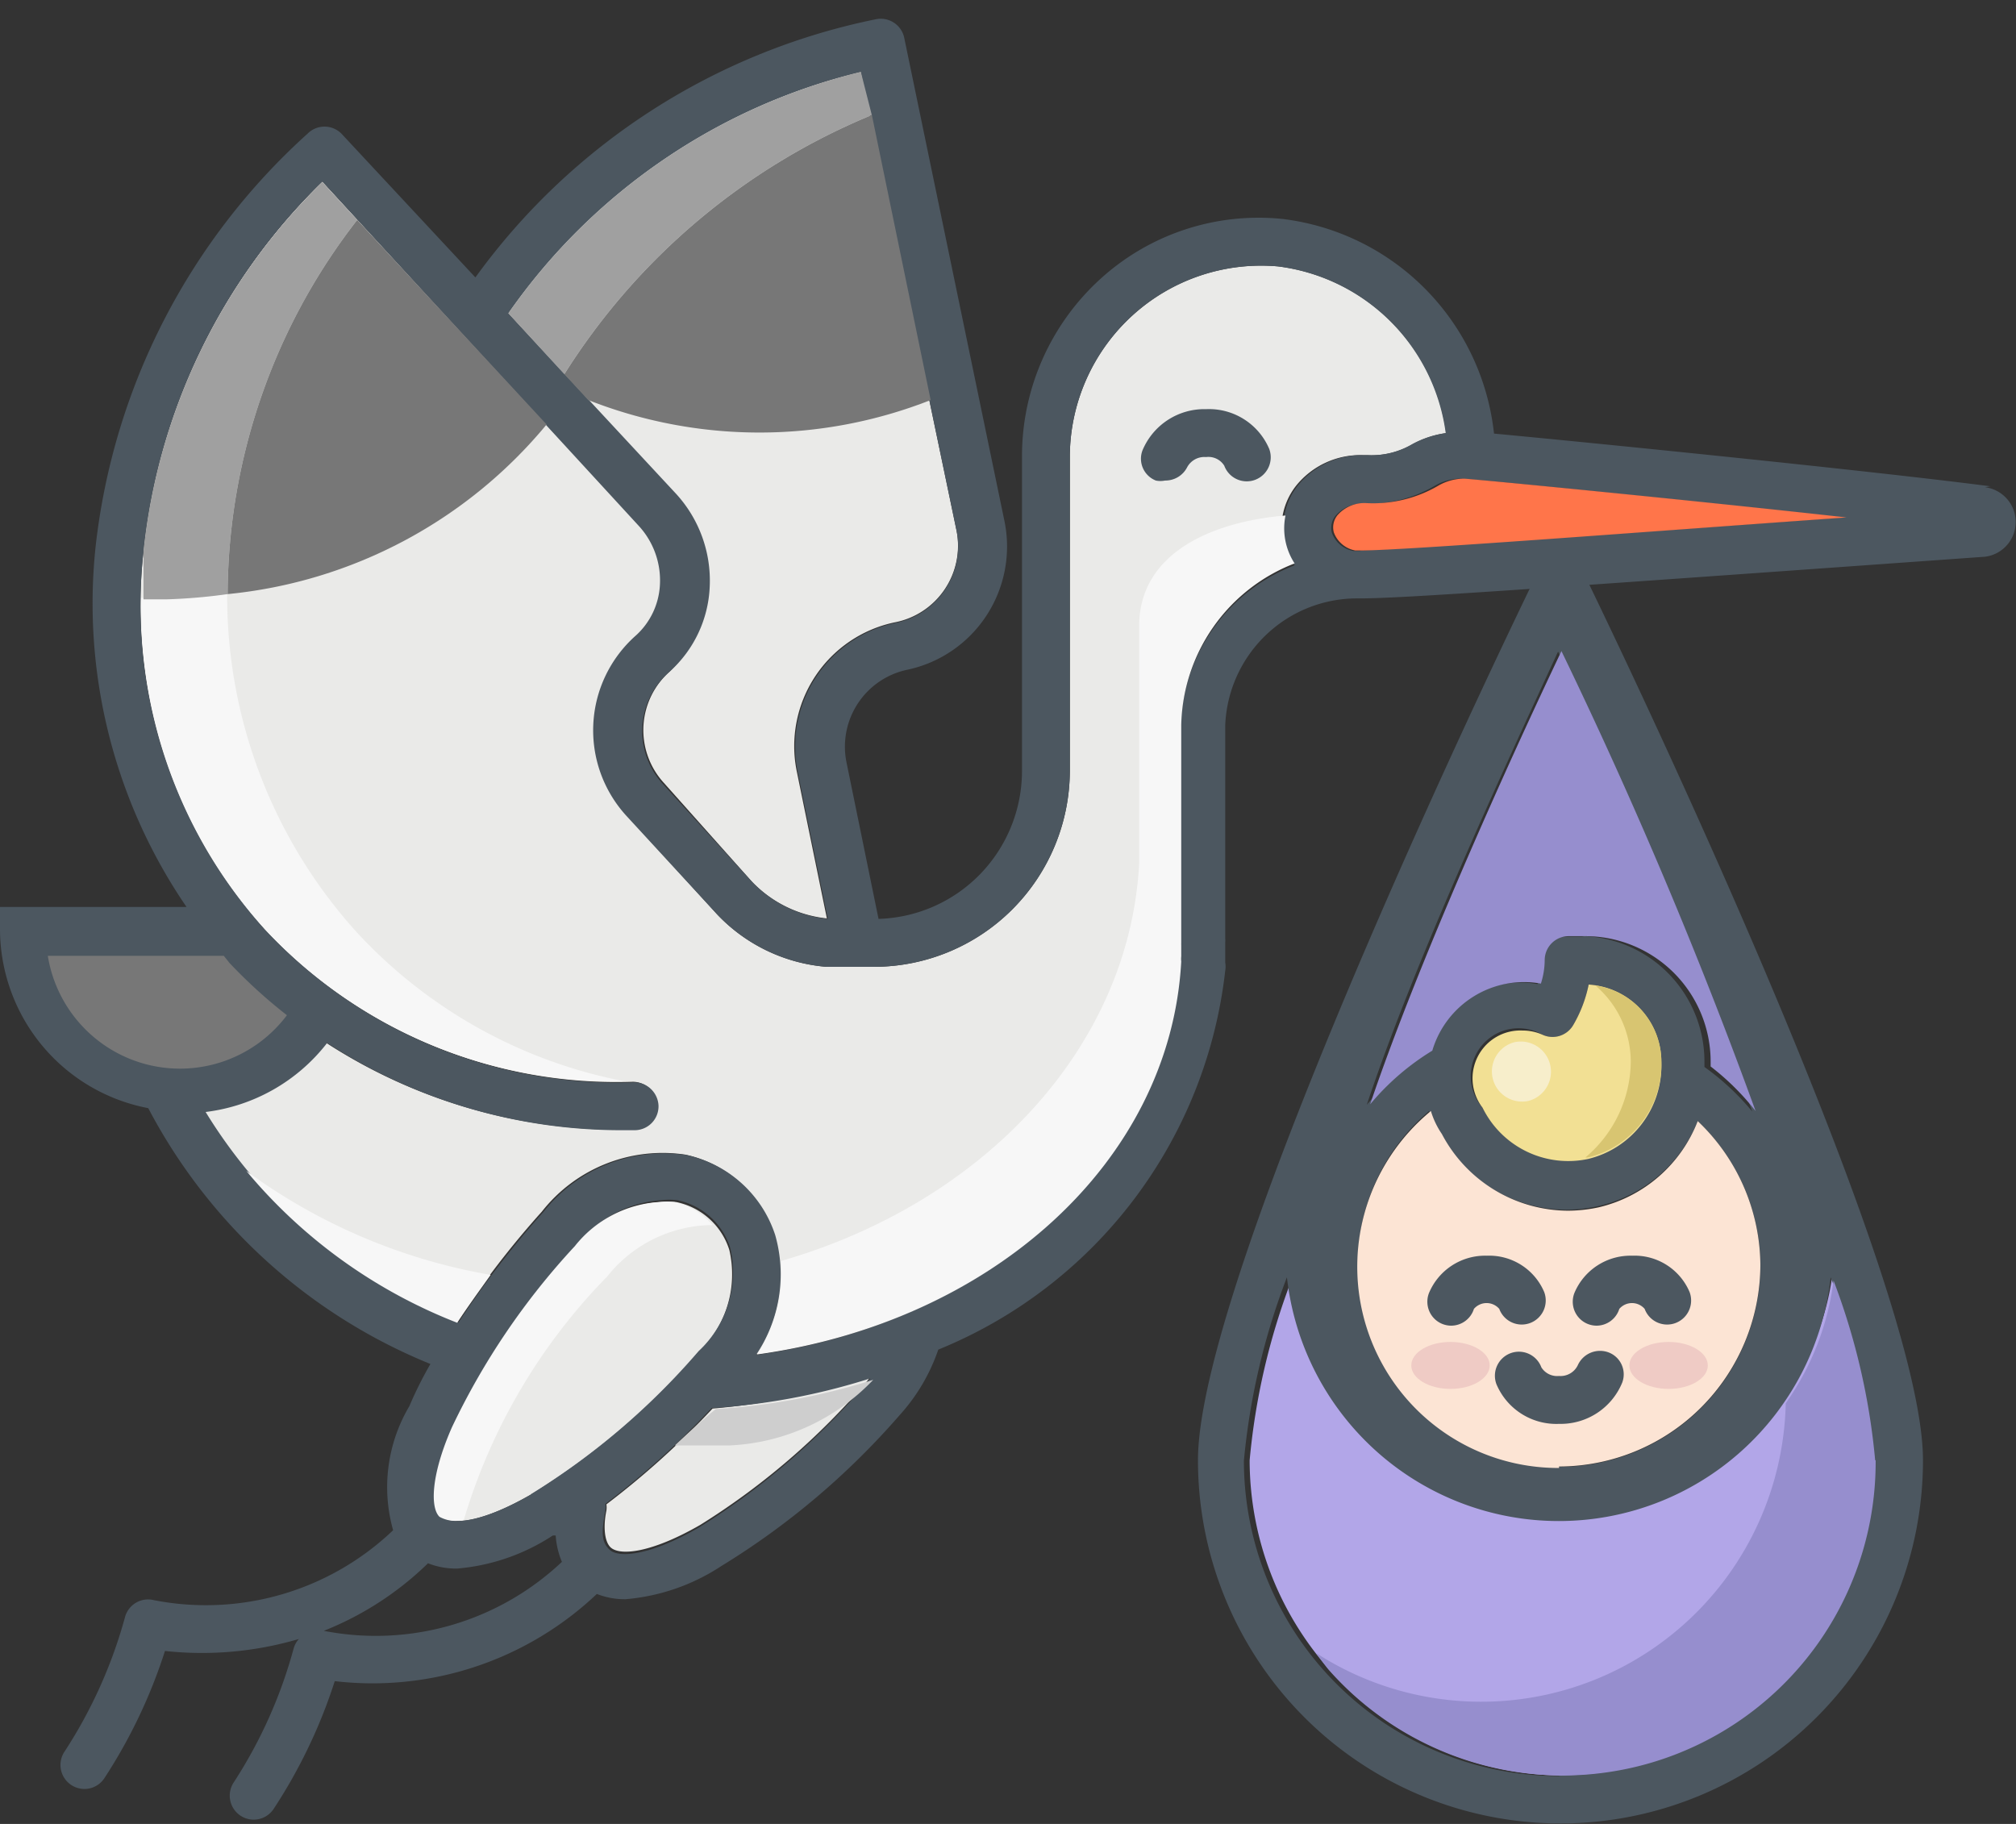 <svg width="105" height="95" fill="none" xmlns="http://www.w3.org/2000/svg"><rect width="100%" height="100%" fill="#333333" stroke="none"/><path d="M81.326 92.48a16.4 16.4 0 0011.55-4.835 16.46 16.46 0 004.79-11.585 35.862 35.862 0 00-2.242-9.557 14.281 14.281 0 01-4.737 8.714 14.232 14.232 0 01-18.574.132 14.28 14.28 0 01-4.86-8.647 35.188 35.188 0 00-2.167 9.358 16.46 16.46 0 004.755 11.55 16.4 16.4 0 0011.485 4.87z" fill="#B2A6E8"/><path d="M70.99 23.707h.249a4.203 4.203 0 002.34-.574 5.125 5.125 0 011.744-.574 10.113 10.113 0 00-2.895-5.833 10.08 10.08 0 00-5.847-2.85 9.944 9.944 0 00-7.578 2.534 9.98 9.98 0 00-3.282 7.297V40.15a10.24 10.24 0 01-2.991 7.21 10.203 10.203 0 01-7.197 2.997h-2.49a8.836 8.836 0 01-5.68-2.72l-4.707-5.166a6.59 6.59 0 01-1.702-4.783 6.6 6.6 0 012.2-4.575 3.818 3.818 0 001.27-2.694 4.198 4.198 0 00-1.096-3.02L16.79 9.458a31.389 31.389 0 00-9.316 19.265 25.222 25.222 0 001.053 10.525A25.188 25.188 0 0013.8 48.41a25.056 25.056 0 008.72 6.045 25.017 25.017 0 0010.435 1.89 1.27 1.27 0 011.27 1.223 1.249 1.249 0 01-1.22 1.273h-.474A28.134 28.134 0 0116.963 54.3a9.47 9.47 0 01-6.326 3.594 26.588 26.588 0 0013.176 10.954 46.9 46.9 0 014.409-5.74 7.997 7.997 0 017.472-2.969 6.223 6.223 0 014.608 4.168 7.499 7.499 0 01-.996 6.238c12.155-1.672 21.52-9.981 22.094-20.462a1.235 1.235 0 010-.274v-.574a1.237 1.237 0 010-.125V37.78a9.245 9.245 0 011.668-5.118 9.218 9.218 0 014.235-3.316 3.474 3.474 0 01-.448-.998 3.526 3.526 0 01.647-3.044 4.285 4.285 0 013.487-1.597z" fill="#EAEAE8"/><path d="M36.342 70.47a5.59 5.59 0 001.644-5.365 3.669 3.669 0 00-2.765-2.495 3.948 3.948 0 00-.822 0 6.07 6.07 0 00-4.359 2.295 37.432 37.432 0 00-6.376 9.333c-1.246 2.645-1.246 4.317-.648 4.766.598.45 2.142.275 4.658-1.172a37.383 37.383 0 008.668-7.362zm-4.534 10.131c.498.45 2.142.275 4.658-1.173a37.38 37.38 0 008.693-7.486l.249-.324a33.995 33.995 0 01-8.295 1.747 43.837 43.837 0 01-5.53 4.99 1.18 1.18 0 010 .325c-.174.848-.099 1.622.225 1.921zM44.836 3.744A31.457 31.457 0 0026.379 16.22l8.643 9.407a6.69 6.69 0 011.744 4.841 6.296 6.296 0 01-1.893 4.517 4.068 4.068 0 00-1.126 4.417c.182.508.463.974.827 1.372l4.583 5.14a6.298 6.298 0 003.91 1.922l-1.569-7.66a6.598 6.598 0 01.954-4.937 6.576 6.576 0 014.152-2.824 4.054 4.054 0 002.602-1.726 4.07 4.07 0 00.612-3.065l-4.982-23.88z" fill="#EAEAE8"/><path d="M82.396 29.67a1.296 1.296 0 00-1.768-.473c-.197.114-.36.277-.474.474-.722 1.472-17.76 36.457-17.76 46.389 0 5.016 1.99 9.827 5.53 13.375a18.863 18.863 0 0013.351 5.54c5.007 0 9.81-1.993 13.35-5.54a18.932 18.932 0 005.53-13.375c0-9.932-17.037-44.917-17.76-46.39zm0 19.115h-.872a1.244 1.244 0 00-1.245 1.248 4 4 0 01-.2 1.223 4.974 4.974 0 00-3.493.664 4.99 4.99 0 00-2.16 2.83 13.086 13.086 0 00-3.239 2.794c2.491-7.486 7.124-17.467 9.963-23.606a254.792 254.792 0 0110.113 23.955 13.236 13.236 0 00-2.49-2.32v-.25a6.544 6.544 0 00-1.805-4.544 6.52 6.52 0 00-4.448-2.019l-.124.025zm4.035 6.538a4.997 4.997 0 01-1.023 3.172 4.98 4.98 0 01-2.788 1.819 4.973 4.973 0 01-5.405-2.62 2.498 2.498 0 011.445-4.1 2.487 2.487 0 011.693.307 1.244 1.244 0 001.595-.524c.378-.65.647-1.359.797-2.096a4.032 4.032 0 012.685 1.26 4.046 4.046 0 011.1 2.757l-.099.025zM74.425 57.82c.13.426.322.83.573 1.197a7.48 7.48 0 006.551 3.993c.544 0 1.087-.06 1.619-.175a7.318 7.318 0 005.256-4.442 10.407 10.407 0 013.263 7.487 10.52 10.52 0 01-1.291 5.066 10.498 10.498 0 01-3.569 3.815 10.474 10.474 0 01-14.11-2.69 10.516 10.516 0 011.808-14.276l-.1.025zm6.75 34.685a16.4 16.4 0 01-11.582-4.816 16.46 16.46 0 01-4.807-11.603 35.864 35.864 0 012.242-9.558 14.282 14.282 0 004.658 9.06 14.232 14.232 0 0019.004 0 14.282 14.282 0 004.658-9.06 35.867 35.867 0 012.242 9.558 16.46 16.46 0 01-4.79 11.56 16.4 16.4 0 01-11.525 4.834l-.1.025z" fill="#4C5760"/><path d="M91.437 57.868a254.78 254.78 0 00-10.112-23.955c-2.865 6.014-7.473 16.245-9.964 23.606a13.084 13.084 0 013.238-2.795 4.99 4.99 0 012.161-2.828 4.974 4.974 0 013.494-.665c.129-.395.196-.808.199-1.223a1.25 1.25 0 011.245-1.248h.872c1.73 0 3.39.69 4.615 1.915a6.544 6.544 0 011.911 4.623v.25c.874.672 1.66 1.452 2.341 2.32zm6.228 18.192a35.237 35.237 0 00-2.167-9.358 14.19 14.19 0 01-2.49 6.388 15.916 15.916 0 01-2.353 7.984 15.879 15.879 0 01-6.057 5.699 15.843 15.843 0 01-16.026-.657c.2.3.399.574.623.848a16.284 16.284 0 008.317 5.04c3.22.793 6.604.583 9.701-.603a16.295 16.295 0 007.632-6.03 16.34 16.34 0 002.845-9.311h-.025z" fill="#968ECE"/><path d="M82.744 51.28a6.894 6.894 0 01-.797 2.097 1.246 1.246 0 01-1.594.524 2.488 2.488 0 00-1.046-.225 2.487 2.487 0 00-2.33 1.338 2.499 2.499 0 00.238 2.68 4.974 4.974 0 005.505 2.67 4.981 4.981 0 002.787-1.82 4.997 4.997 0 001.023-3.17 4.047 4.047 0 00-1.075-2.806 4.032 4.032 0 00-2.71-1.287z" fill="#F2E094"/><path d="M81.2 76.384a10.502 10.502 0 007.408-3.084 10.54 10.54 0 003.078-7.422 10.423 10.423 0 00-3.263-7.486 7.336 7.336 0 01-5.156 4.492 7.684 7.684 0 01-1.619.175 7.463 7.463 0 01-6.55-3.993 4.372 4.372 0 01-.573-1.198 10.499 10.499 0 00-3.218 11.658 10.478 10.478 0 003.847 5.04A10.448 10.448 0 0081.2 76.46v-.075z" fill="#FCE4D4"/><path d="M75.596 69.048a1.244 1.244 0 01-1.246-1.1 1.249 1.249 0 01.075-.597 3.167 3.167 0 013.014-1.947 3.11 3.11 0 012.99 1.897 1.255 1.255 0 01-.736 1.61 1.247 1.247 0 01-1.606-.737.87.87 0 00-1.32 0 1.247 1.247 0 01-1.171.874zm7.572 0a1.244 1.244 0 01-1.245-1.1 1.249 1.249 0 01.075-.597 3.167 3.167 0 013.013-1.947 3.11 3.11 0 012.99 1.897 1.254 1.254 0 01-.735 1.61 1.247 1.247 0 01-1.607-.737.871.871 0 00-1.32 0 1.247 1.247 0 01-1.17.874zM81.2 74.163a3.383 3.383 0 01-3.262-2.07 1.254 1.254 0 01.735-1.61 1.247 1.247 0 011.606.736.971.971 0 00.922.449.995.995 0 00.971-.55 1.272 1.272 0 011.62-.673 1.222 1.222 0 01.697 1.572 3.467 3.467 0 01-3.288 2.146z" fill="#4C5760"/><path d="M79.605 57.342a1.572 1.572 0 00-.727-3.058 1.572 1.572 0 00.727 3.058z" fill="#F7EECB"/><path d="M75.546 72.342c1.128 0 2.043-.548 2.043-1.223s-.915-1.223-2.043-1.223c-1.128 0-2.042.548-2.042 1.223s.914 1.223 2.042 1.223zm11.36 0c1.128 0 2.042-.548 2.042-1.223s-.914-1.223-2.042-1.223c-1.128 0-2.043.548-2.043 1.223s.915 1.223 2.043 1.223z" fill="#EFCBC5"/><path d="M60.676 25.03a1.193 1.193 0 01-.474 0 1.221 1.221 0 01-.697-1.573 3.492 3.492 0 013.313-2.146 3.408 3.408 0 013.288 2.072 1.254 1.254 0 01-.735 1.609 1.247 1.247 0 01-1.607-.736.972.972 0 00-.946-.45 1.019 1.019 0 00-.997.55 1.272 1.272 0 01-1.145.673z" fill="#4C5760"/><path d="M17.063 51.73a8.254 8.254 0 01-3.774 4.064A8.231 8.231 0 013.075 53.65a8.27 8.27 0 01-1.829-5.239H12.68" fill="#777"/><path d="M103.668 25.329c-6.352-.824-21.047-2.296-25.855-2.745a12.636 12.636 0 00-3.559-7.513 12.594 12.594 0 00-7.45-3.666 12.234 12.234 0 00-9.515 3.144 12.475 12.475 0 00-4.06 9.158V40.15c0 2.007-.78 3.935-2.175 5.375a7.69 7.69 0 01-5.297 2.336l-1.67-8.16a4.098 4.098 0 01.592-3.06 4.085 4.085 0 012.572-1.756 6.546 6.546 0 004.14-2.842 6.57 6.57 0 00.916-4.943L47.101 1.997A1.249 1.249 0 0045.632 1 34.119 34.119 0 0024.76 14.45l-6.974-7.486a1.245 1.245 0 00-1.769 0A34.033 34.033 0 004.982 28.448a27.987 27.987 0 004.732 18.79H0v1.173a9.518 9.518 0 002.192 6.044 9.487 9.487 0 005.53 3.264 28.862 28.862 0 0014.695 13.325 20.037 20.037 0 00-1.096 2.196 8.27 8.27 0 00-.846 6.463A14.123 14.123 0 018.02 83.346a1.242 1.242 0 00-1.315.476 1.249 1.249 0 00-.205.447 24.752 24.752 0 01-3.138 6.963 1.25 1.25 0 001.271 1.925 1.247 1.247 0 00.796-.528 27.322 27.322 0 003.163-6.638c2.343.255 4.714.043 6.975-.624-.13.143-.223.314-.274.5a24.577 24.577 0 01-3.114 6.962 1.252 1.252 0 00.336 1.734 1.245 1.245 0 001.732-.337 27.272 27.272 0 003.188-6.663 16.983 16.983 0 0013.65-4.541c.476.186.983.28 1.494.274 1.778-.15 3.49-.74 4.982-1.722a39.87 39.87 0 009.29-7.86 9.785 9.785 0 002.018-3.419 24.19 24.19 0 0010.18-7.81 24.253 24.253 0 004.765-11.928c.024-.14.024-.284 0-.424v-1.048a1.188 1.188 0 000-.2V37.781a6.893 6.893 0 012.08-4.668 6.868 6.868 0 014.72-1.945h.224c2.167 0 9.166-.5 32.555-2.171a1.824 1.824 0 000-3.618l.274-.05zM44.835 3.744l4.981 23.88a4.075 4.075 0 01-1.698 4.2c-.443.3-.94.51-1.465.617a6.575 6.575 0 00-4.152 2.824 6.597 6.597 0 00-.954 4.936l1.57 7.661a6.297 6.297 0 01-3.961-1.946l-4.708-5.166a4.07 4.07 0 01.424-5.764 6.289 6.289 0 002.092-4.417 6.697 6.697 0 00-1.744-4.841l-8.742-9.408A31.458 31.458 0 0144.834 3.744zM2.49 49.784h9.166l.299.374c.926.981 1.925 1.89 2.989 2.72a6.962 6.962 0 01-10.701.524 6.992 6.992 0 01-1.753-3.619zm14.372 35.16a16.487 16.487 0 005.43-3.52c.484.19 1 .284 1.52.275 1.777-.15 3.49-.741 4.98-1.722h.15c.03.473.14.937.324 1.373a14.117 14.117 0 01-12.404 3.593zm10.81-7.113c-2.49 1.448-4.135 1.622-4.658 1.173-.523-.449-.498-2.096.673-4.766a37.431 37.431 0 016.401-9.432 6.08 6.08 0 014.36-2.296c.272-.029.548-.029.821 0a3.658 3.658 0 012.765 2.495 5.6 5.6 0 01-1.644 5.365 37.384 37.384 0 01-8.743 7.461h.025zm17.436-5.764a37.38 37.38 0 01-8.693 7.486c-2.491 1.448-4.16 1.622-4.658 1.173-.498-.45-.398-1.073-.224-2.071a1.199 1.199 0 000-.325 43.845 43.845 0 005.53-4.99 33.99 33.99 0 008.269-1.547l-.224.274zm16.365-34.286v11.354a1.18 1.18 0 000 .124v.574c-.01.092-.01.184 0 .275C60.9 60.514 51.51 68.898 39.38 70.57a7.494 7.494 0 00.996-6.239 6.24 6.24 0 00-4.608-4.167 7.981 7.981 0 00-7.472 2.97 46.9 46.9 0 00-4.409 5.739A26.588 26.588 0 0110.71 57.918a9.452 9.452 0 006.327-3.593 28.134 28.134 0 0015.568 4.542h.473a1.245 1.245 0 001.22-1.273 1.274 1.274 0 00-1.27-1.223 25.03 25.03 0 01-10.478-1.886 25.056 25.056 0 01-8.75-6.074 25.222 25.222 0 01-6.327-19.689 31.39 31.39 0 019.315-19.264L33.278 27.4a4.195 4.195 0 011.095 3.02 3.826 3.826 0 01-1.27 2.694 6.588 6.588 0 00-2.2 4.575 6.599 6.599 0 001.702 4.783l4.757 5.165a8.836 8.836 0 005.68 2.72h2.49a10.203 10.203 0 007.197-2.996 10.24 10.24 0 002.99-7.21V23.707a9.997 9.997 0 013.275-7.287 9.96 9.96 0 017.56-2.545 10.09 10.09 0 015.848 2.85 10.113 10.113 0 012.896 5.834 5.147 5.147 0 00-1.744.574 4.204 4.204 0 01-2.341.574h-.25a4.277 4.277 0 00-3.362 1.572 3.52 3.52 0 00-.623 3.169c.096.354.247.691.449.998a9.219 9.219 0 00-4.223 3.27 9.244 9.244 0 00-1.706 5.065h-.024zm9.365-9.083h-.349a1.468 1.468 0 01-1.12-.949 1 1 0 01.199-.898 1.868 1.868 0 011.444-.624 6.74 6.74 0 003.712-.923 2.71 2.71 0 011.345-.374c.598 0 11.458 1.098 19.926 2.02-10.66.774-22.89 1.648-25.132 1.723l-.025.025z" fill="#4C5760"/><path d="M23.813 68.898c.523-.799 1.12-1.622 1.743-2.495a30.185 30.185 0 01-12.728-5.416 27.077 27.077 0 0010.985 7.91z" fill="#F7F7F7"/><path d="M70.615 28.673h.224c2.242 0 14.472-.949 25.332-1.722-8.544-.948-19.404-1.997-19.927-2.021a2.711 2.711 0 00-1.345.374 6.74 6.74 0 01-3.786.898 1.866 1.866 0 00-1.445.624 1 1 0 00-.199.898 1.472 1.472 0 001.121.949h.025z" fill="#FF754A"/><path d="M37.114 63.807a3.66 3.66 0 00-1.993-1.197 3.947 3.947 0 00-.822 0 6.07 6.07 0 00-4.359 2.295 37.434 37.434 0 00-6.401 9.433c-1.121 2.545-1.121 4.217-.648 4.666a1.69 1.69 0 001.27.15 30.53 30.53 0 017.473-12.676 7.05 7.05 0 015.48-2.67z" fill="#F7F7F7"/><path d="M35.145 75.286h2.864a11 11 0 007.472-3.418 33.998 33.998 0 01-8.194 1.522c-.748.599-1.445 1.247-2.142 1.896z" fill="#CECECE"/><path d="M59.331 32.615v12.377C58.808 54.6 51.186 62.66 40.675 65.68a7.821 7.821 0 01-1.245 4.866c12.155-1.672 21.52-9.982 22.093-20.462a1.223 1.223 0 010-.275v-.574a1.235 1.235 0 010-.124V37.78a9.244 9.244 0 011.669-5.118 9.218 9.218 0 014.235-3.316 3.348 3.348 0 01-.474-2.495c-3.86.324-7.622 1.971-7.622 5.764zm-47.499-1.672c-1.1.13-2.205.197-3.312.2H7.349A24.98 24.98 0 0013.8 48.411a24.908 24.908 0 008.523 5.956 24.869 24.869 0 0010.208 1.954 25.568 25.568 0 01-13.924-7.735 26.078 26.078 0 01-6.775-17.643z" fill="#F7F7F7"/><path d="M7.473 28.723v2.495h1.17a28.854 28.854 0 003.213-.274 31.929 31.929 0 016.75-19.49l-1.818-1.97a31.39 31.39 0 00-9.315 19.239z" fill="#A0A0A0"/><path d="M18.606 11.454a31.927 31.927 0 00-6.75 19.49 24.671 24.671 0 0016.613-8.834l-9.863-10.655z" fill="#777"/><path d="M26.477 16.32l2.914 3.17a34.414 34.414 0 0116.016-13.5l-.573-2.246A31.458 31.458 0 0026.477 16.32z" fill="#A0A0A0"/><path d="M45.409 5.99a34.415 34.415 0 00-16.016 13.5l1.245 1.347a24.344 24.344 0 0017.834 0L45.41 5.99z" fill="#777"/><path d="M86.53 55.298a4.022 4.022 0 00-.98-2.625 4.008 4.008 0 00-2.457-1.343 5.239 5.239 0 011.844 3.968 6.597 6.597 0 01-2.367 4.99h.125a4.98 4.98 0 002.803-1.812 4.997 4.997 0 001.033-3.178z" fill="#D8C571"/></svg>